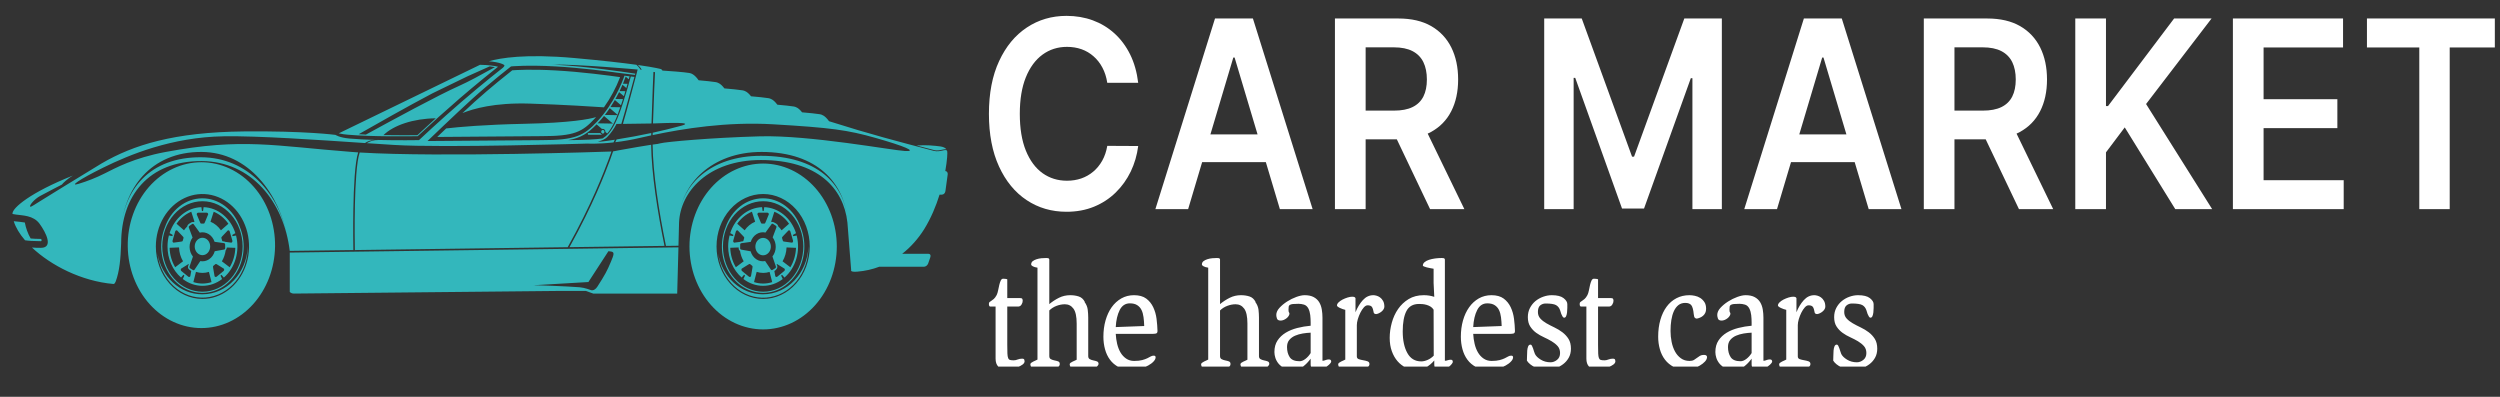 <svg width="315" height="50" viewBox="0 0 315 50" fill="none" xmlns="http://www.w3.org/2000/svg">
<rect x="0" y="0" width="315" height="50" fill="#333333" stroke="none"/>
<g clip-path="url(#clip0_37_71)">
<g clip-path="url(#clip1_37_71)">
<g clip-path="url(#clip2_37_71)">
<g clip-path="url(#clip3_37_71)">
<g clip-path="url(#clip4_37_71)">
<g clip-path="url(#clip5_37_71)">
<g clip-path="url(#clip6_37_71)">
<path d="M143.413 10.437H139.516C139.407 9.714 139.201 9.074 138.9 8.514C138.603 7.955 138.231 7.481 137.785 7.094C137.343 6.702 136.838 6.404 136.271 6.202C135.703 6.004 135.093 5.905 134.44 5.905C133.282 5.905 132.255 6.23 131.359 6.882C130.463 7.539 129.76 8.494 129.252 9.75C128.747 11.005 128.495 12.535 128.495 14.341C128.495 16.178 128.749 17.724 129.258 18.979C129.77 20.234 130.472 21.181 131.364 21.82C132.257 22.454 133.28 22.771 134.434 22.771C135.072 22.771 135.67 22.677 136.23 22.487C136.789 22.293 137.292 22.009 137.738 21.635C138.188 21.261 138.567 20.8 138.876 20.254C139.185 19.704 139.399 19.078 139.516 18.378L143.413 18.398C143.268 19.538 142.955 20.611 142.474 21.615C141.989 22.615 141.357 23.496 140.578 24.258C139.8 25.02 138.89 25.614 137.849 26.042C136.809 26.469 135.653 26.683 134.381 26.683C132.503 26.683 130.828 26.194 129.357 25.216C127.886 24.238 126.726 22.826 125.877 20.981C125.028 19.136 124.604 16.922 124.604 14.341C124.604 11.751 125.032 9.536 125.889 7.695C126.742 5.854 127.906 4.444 129.381 3.467C130.852 2.489 132.519 2 134.381 2C135.566 2 136.67 2.187 137.691 2.562C138.712 2.936 139.624 3.486 140.426 4.213C141.224 4.936 141.881 5.819 142.398 6.862C142.914 7.906 143.252 9.098 143.413 10.437ZM155.397 7.252L149.704 26.352H145.578L153.09 2.33H157.867L165.391 26.352H161.265L155.561 7.252H155.397ZM149.845 20.426V16.931H161.095V20.426H149.845ZM172.07 26.352H168.202V2.33H176.201C177.841 2.33 179.218 2.65 180.333 3.288C181.448 3.931 182.293 4.83 182.868 5.984C183.439 7.138 183.725 8.481 183.725 10.014C183.725 11.551 183.435 12.886 182.856 14.018C182.277 15.149 181.424 16.021 180.298 16.634C179.175 17.246 177.794 17.552 176.154 17.552H170.45V13.938H175.632C176.591 13.938 177.375 13.789 177.985 13.489C178.596 13.19 179.05 12.747 179.347 12.161C179.64 11.58 179.787 10.864 179.787 10.014C179.787 9.159 179.638 8.428 179.341 7.82C179.044 7.217 178.588 6.757 177.974 6.44C177.363 6.123 176.575 5.964 175.609 5.964H172.07V26.352ZM175.004 15.464H179.224L184.511 26.352H180.192L175.004 15.464ZM194.57 26.352V2.33H199.3L205.639 19.739H205.891L212.223 2.33H216.953V26.352H213.244V9.849H213.045L207.147 26.279H204.377L198.479 9.809H198.279V26.352H194.57ZM229.595 7.252L223.902 26.352H219.776L227.288 2.33H232.065L239.583 26.352H235.457L229.759 7.252H229.595ZM224.037 20.426V16.931H235.293V20.426H224.037ZM246.262 26.352H242.4V2.33H250.399C252.038 2.33 253.416 2.65 254.531 3.288C255.646 3.931 256.491 4.83 257.066 5.984C257.637 7.138 257.923 8.481 257.923 10.014C257.923 11.551 257.633 12.886 257.054 14.018C256.475 15.149 255.622 16.021 254.495 16.634C253.369 17.246 251.986 17.552 250.346 17.552H244.648V13.938H249.83C250.788 13.938 251.573 13.789 252.183 13.489C252.794 13.19 253.247 12.747 253.545 12.161C253.838 11.58 253.985 10.864 253.985 10.014C253.985 9.159 253.836 8.428 253.539 7.82C253.238 7.217 252.782 6.757 252.171 6.44C251.561 6.123 250.773 5.964 249.806 5.964H246.262V26.352ZM249.202 15.464H253.421L258.703 26.352H254.39L249.202 15.464ZM265.353 26.352H261.485V2.33H265.353V13.363H265.611L273.938 2.33H278.657L270.405 13.106L278.733 26.352H274.085L267.718 16.052L265.353 19.197V26.352ZM295.306 26.352H281.345V2.33H295.224V5.977H285.212V12.498H294.508V16.145H285.212V22.705H295.306V26.352ZM304.831 5.977H298.235V2.33H315.26V5.977H308.663V26.352H304.831V5.977Z" fill="white"/>
</g>
</g>
<g clip-path="url(#clip7_37_71)">
<g clip-path="url(#clip8_37_71)">
<path d="M125.444 45.192V38.622H124.734C124.677 38.597 124.641 38.552 124.626 38.489C124.608 38.425 124.599 38.368 124.599 38.317C124.599 38.191 124.627 38.104 124.683 38.059C124.739 38.015 124.813 37.965 124.903 37.906C124.993 37.85 125.098 37.772 125.218 37.67C125.335 37.568 125.456 37.403 125.58 37.175C125.659 37.01 125.721 36.809 125.766 36.573C125.811 36.34 125.859 36.115 125.911 35.899C125.961 35.683 126.023 35.499 126.097 35.347C126.169 35.194 126.268 35.118 126.392 35.118C126.482 35.118 126.581 35.125 126.689 35.137C126.795 35.15 126.871 35.169 126.916 35.194V37.556H128.523C128.67 37.556 128.763 37.587 128.804 37.651C128.842 37.714 128.861 37.797 128.861 37.898C128.861 38.051 128.814 38.206 128.719 38.363C128.622 38.523 128.495 38.609 128.337 38.622H126.916V43.478C126.916 43.935 126.922 44.291 126.933 44.544C126.944 44.798 126.976 44.989 127.028 45.116C127.077 45.243 127.155 45.321 127.261 45.352C127.369 45.385 127.525 45.401 127.728 45.401C127.886 45.401 128.053 45.366 128.229 45.295C128.402 45.226 128.585 45.192 128.777 45.192C128.946 45.192 129.042 45.239 129.064 45.333C129.087 45.429 129.098 45.49 129.098 45.516C129.098 45.668 129.014 45.808 128.844 45.935C128.675 46.062 128.464 46.169 128.212 46.258C127.957 46.347 127.677 46.414 127.373 46.46C127.068 46.503 126.786 46.525 126.527 46.525C126.245 46.525 125.995 46.411 125.776 46.182C125.555 45.954 125.444 45.623 125.444 45.192ZM129.825 45.897C129.825 45.833 129.862 45.772 129.934 45.714C130.008 45.658 130.096 45.605 130.198 45.554C130.299 45.503 130.401 45.456 130.502 45.413C130.604 45.367 130.677 45.332 130.722 45.306V33.728C130.474 33.69 130.279 33.633 130.137 33.557C129.997 33.481 129.927 33.404 129.927 33.328C129.927 33.151 129.991 33.011 130.12 32.909C130.251 32.808 130.414 32.725 130.61 32.662C130.809 32.598 131.017 32.556 131.236 32.536C131.457 32.518 131.652 32.509 131.822 32.509C131.912 32.509 131.993 32.516 132.065 32.528C132.14 32.541 132.188 32.592 132.211 32.681V38.317C132.594 38 133.002 37.733 133.435 37.518C133.871 37.302 134.342 37.194 134.849 37.194C135.233 37.194 135.59 37.247 135.922 37.354C136.256 37.463 136.513 37.695 136.693 38.051H136.659C136.885 38.368 137.017 38.694 137.055 39.03C137.096 39.367 137.116 39.695 137.116 40.012V44.868C137.116 45.059 137.184 45.188 137.319 45.257C137.454 45.328 137.603 45.38 137.766 45.413C137.93 45.443 138.08 45.484 138.216 45.535C138.351 45.586 138.419 45.693 138.419 45.858C138.419 45.922 138.374 46.007 138.283 46.114C138.193 46.223 138.047 46.277 137.844 46.277H135.103C134.968 46.277 134.88 46.233 134.839 46.144C134.801 46.055 134.782 45.973 134.782 45.897C134.782 45.833 134.818 45.772 134.89 45.714C134.964 45.658 135.052 45.607 135.154 45.561C135.255 45.518 135.354 45.474 135.448 45.428C135.545 45.385 135.616 45.351 135.661 45.325V40.774C135.661 39.885 135.526 39.257 135.255 38.889C134.985 38.521 134.624 38.337 134.173 38.337C133.835 38.337 133.487 38.403 133.131 38.535C132.777 38.669 132.47 38.863 132.211 39.117V44.868C132.211 45.059 132.278 45.188 132.414 45.257C132.549 45.328 132.701 45.38 132.87 45.413C133.039 45.443 133.192 45.484 133.327 45.535C133.462 45.586 133.53 45.693 133.53 45.858C133.53 46.138 133.338 46.277 132.955 46.277H130.147C130.012 46.277 129.924 46.233 129.883 46.144C129.845 46.055 129.825 45.973 129.825 45.897ZM139.028 42.431C139.028 41.694 139.118 41.009 139.298 40.374C139.479 39.739 139.735 39.187 140.066 38.717C140.4 38.248 140.806 37.876 141.284 37.601C141.765 37.33 142.298 37.194 142.884 37.194C143.527 37.194 144.04 37.336 144.424 37.62C144.807 37.907 145.103 38.273 145.31 38.717C145.52 39.162 145.659 39.647 145.726 40.172C145.792 40.7 145.831 41.212 145.845 41.707C145.845 41.898 145.771 42.005 145.625 42.031C145.478 42.056 145.326 42.069 145.168 42.069H140.584C140.606 42.501 140.665 42.919 140.76 43.326C140.857 43.732 140.998 44.094 141.183 44.411C141.37 44.728 141.607 44.985 141.893 45.181C142.182 45.379 142.518 45.478 142.901 45.478C143.319 45.478 143.657 45.442 143.916 45.371C144.173 45.302 144.387 45.226 144.556 45.142C144.725 45.061 144.869 44.985 144.989 44.914C145.108 44.845 145.236 44.811 145.371 44.811C145.529 44.811 145.608 44.881 145.608 45.02C145.608 45.186 145.523 45.359 145.354 45.542C145.185 45.728 144.956 45.899 144.667 46.056C144.381 46.216 144.048 46.345 143.669 46.441C143.293 46.535 142.896 46.582 142.478 46.582C141.881 46.582 141.364 46.468 140.929 46.239C140.496 46.011 140.138 45.706 139.857 45.325C139.575 44.944 139.366 44.503 139.231 44C139.095 43.5 139.028 42.977 139.028 42.431ZM140.584 41.212L144.17 41.079C144.159 40.685 144.131 40.314 144.085 39.967C144.04 39.616 143.956 39.314 143.832 39.06C143.708 38.806 143.527 38.603 143.29 38.451C143.054 38.298 142.743 38.222 142.36 38.222C141.796 38.222 141.37 38.504 141.081 39.068C140.795 39.634 140.629 40.349 140.584 41.212ZM151.339 45.897C151.339 45.833 151.376 45.772 151.451 45.714C151.523 45.658 151.61 45.605 151.711 45.554C151.813 45.503 151.914 45.456 152.016 45.413C152.117 45.367 152.19 45.332 152.235 45.306V33.728C151.987 33.69 151.793 33.633 151.654 33.557C151.511 33.481 151.44 33.404 151.44 33.328C151.44 33.151 151.506 33.011 151.637 32.909C151.765 32.808 151.929 32.725 152.127 32.662C152.323 32.598 152.532 32.556 152.753 32.536C152.972 32.518 153.166 32.509 153.335 32.509C153.425 32.509 153.508 32.516 153.582 32.528C153.654 32.541 153.701 32.592 153.724 32.681V38.317C154.107 38 154.517 37.733 154.952 37.518C155.385 37.302 155.855 37.194 156.363 37.194C156.746 37.194 157.105 37.247 157.439 37.354C157.77 37.463 158.026 37.695 158.207 38.051H158.173C158.398 38.368 158.531 38.694 158.572 39.03C158.61 39.367 158.63 39.695 158.63 40.012V44.868C158.63 45.059 158.697 45.188 158.833 45.257C158.968 45.328 159.118 45.38 159.283 45.413C159.445 45.443 159.594 45.484 159.729 45.535C159.864 45.586 159.932 45.693 159.932 45.858C159.932 45.922 159.887 46.007 159.797 46.114C159.707 46.223 159.56 46.277 159.357 46.277H156.617C156.481 46.277 156.394 46.233 156.356 46.144C156.316 46.055 156.295 45.973 156.295 45.897C156.295 45.833 156.332 45.772 156.407 45.714C156.479 45.658 156.566 45.607 156.667 45.561C156.769 45.518 156.868 45.474 156.965 45.428C157.06 45.385 157.13 45.351 157.175 45.325V40.774C157.175 39.885 157.04 39.257 156.769 38.889C156.498 38.521 156.137 38.337 155.686 38.337C155.348 38.337 155.002 38.403 154.648 38.535C154.291 38.669 153.983 38.863 153.724 39.117V44.868C153.724 45.059 153.792 45.188 153.927 45.257C154.062 45.328 154.215 45.38 154.384 45.413C154.553 45.443 154.705 45.484 154.84 45.535C154.976 45.586 155.043 45.693 155.043 45.858C155.043 46.138 154.852 46.277 154.468 46.277H151.66C151.525 46.277 151.438 46.233 151.4 46.144C151.359 46.055 151.339 45.973 151.339 45.897ZM160.575 44.354C160.575 43.783 160.705 43.3 160.964 42.907C161.223 42.513 161.567 42.186 161.996 41.924C162.424 41.665 162.912 41.466 163.457 41.326C164.005 41.187 164.567 41.091 165.142 41.041V40.622C165.142 40.317 165.125 40.012 165.091 39.708C165.058 39.403 164.979 39.124 164.855 38.87C164.719 38.616 164.535 38.453 164.303 38.382C164.073 38.314 163.845 38.279 163.62 38.279C163.315 38.279 163.078 38.288 162.909 38.306C162.74 38.326 162.613 38.362 162.527 38.413C162.444 38.463 162.393 38.536 162.375 38.63C162.359 38.726 162.351 38.857 162.351 39.022C162.351 39.2 162.37 39.31 162.409 39.353C162.449 39.399 162.469 39.454 162.469 39.517C162.469 39.619 162.432 39.723 162.358 39.829C162.286 39.939 162.195 40.034 162.087 40.115C161.981 40.199 161.863 40.266 161.732 40.317C161.603 40.368 161.483 40.393 161.37 40.393C161.111 40.393 160.953 40.307 160.896 40.134C160.84 39.964 160.812 39.816 160.812 39.688C160.812 39.384 160.944 39.086 161.208 38.794C161.474 38.502 161.795 38.235 162.172 37.994C162.551 37.752 162.943 37.558 163.349 37.411C163.755 37.266 164.099 37.194 164.381 37.194C164.855 37.194 165.24 37.276 165.538 37.441C165.838 37.606 166.067 37.822 166.225 38.089C166.383 38.355 166.49 38.656 166.546 38.992C166.603 39.329 166.631 39.669 166.631 40.012V45.459C166.755 45.459 166.884 45.429 167.02 45.371C167.155 45.315 167.29 45.287 167.426 45.287C167.55 45.287 167.631 45.312 167.669 45.363C167.71 45.414 167.73 45.484 167.73 45.573C167.73 45.623 167.685 45.702 167.595 45.809C167.505 45.918 167.377 46.03 167.213 46.144C167.05 46.258 166.862 46.36 166.648 46.449C166.433 46.538 166.197 46.582 165.937 46.582C165.723 46.582 165.537 46.531 165.379 46.43C165.221 46.328 165.142 46.157 165.142 45.916V45.192C164.849 45.598 164.528 45.931 164.178 46.19C163.828 46.451 163.405 46.582 162.909 46.582C162.492 46.582 162.133 46.512 161.833 46.373C161.536 46.233 161.293 46.051 161.106 45.828C160.921 45.607 160.786 45.366 160.7 45.104C160.617 44.845 160.575 44.595 160.575 44.354ZM162.165 43.726C162.165 44.233 162.278 44.659 162.503 45.002C162.729 45.344 163.146 45.516 163.755 45.516C163.981 45.516 164.22 45.42 164.472 45.23C164.727 45.04 164.95 44.792 165.142 44.487V41.916C164.826 41.929 164.494 41.964 164.144 42.019C163.795 42.078 163.473 42.17 163.18 42.297C162.887 42.424 162.644 42.602 162.453 42.831C162.261 43.059 162.165 43.358 162.165 43.726ZM168.61 45.897C168.61 45.833 168.646 45.772 168.718 45.714C168.793 45.658 168.881 45.605 168.982 45.554C169.084 45.503 169.185 45.456 169.287 45.413C169.388 45.367 169.461 45.332 169.506 45.306V39.041C169.281 38.99 169.05 38.908 168.813 38.794C168.576 38.679 168.458 38.578 168.458 38.489C168.458 38.362 168.525 38.231 168.661 38.097C168.796 37.965 168.962 37.848 169.158 37.746C169.356 37.645 169.568 37.558 169.794 37.487C170.02 37.419 170.217 37.384 170.386 37.384C170.476 37.384 170.561 37.397 170.64 37.422C170.719 37.448 170.769 37.499 170.792 37.575V39.346C171.029 38.749 171.336 38.241 171.712 37.822C172.091 37.403 172.534 37.194 173.042 37.194C173.143 37.194 173.27 37.213 173.421 37.251C173.574 37.289 173.726 37.361 173.877 37.468C174.031 37.577 174.161 37.727 174.267 37.917C174.375 38.108 174.429 38.349 174.429 38.641C174.429 38.755 174.395 38.866 174.327 38.972C174.26 39.082 174.175 39.177 174.074 39.258C173.972 39.342 173.862 39.412 173.742 39.468C173.625 39.526 173.51 39.562 173.397 39.574C173.307 39.574 173.23 39.551 173.167 39.506C173.106 39.463 173.064 39.352 173.042 39.174C172.985 38.882 172.903 38.692 172.795 38.603C172.689 38.514 172.529 38.47 172.314 38.47C172.157 38.47 171.999 38.559 171.841 38.736C171.683 38.914 171.539 39.134 171.408 39.395C171.279 39.654 171.172 39.926 171.086 40.21C171.003 40.497 170.961 40.749 170.961 40.964V44.906C170.961 45.084 171.046 45.201 171.215 45.257C171.384 45.315 171.567 45.359 171.763 45.39C171.961 45.423 172.142 45.467 172.304 45.523C172.469 45.582 172.551 45.693 172.551 45.858C172.551 46.138 172.36 46.277 171.976 46.277H168.931C168.796 46.277 168.708 46.233 168.667 46.144C168.629 46.055 168.61 45.973 168.61 45.897ZM175.102 42.564C175.102 41.942 175.19 41.31 175.366 40.667C175.54 40.028 175.805 39.45 176.161 38.934C176.515 38.422 176.961 38.003 177.497 37.678C178.032 37.355 178.666 37.194 179.399 37.194C179.872 37.194 180.312 37.264 180.718 37.403L180.634 35.651V33.861C180.51 33.836 180.369 33.811 180.211 33.785C180.053 33.76 179.906 33.728 179.771 33.69C179.636 33.652 179.521 33.614 179.426 33.576C179.329 33.538 179.28 33.5 179.28 33.462C179.28 33.297 179.351 33.154 179.493 33.035C179.633 32.913 179.819 32.814 180.052 32.738C180.282 32.662 180.538 32.605 180.82 32.566C181.102 32.528 181.384 32.509 181.665 32.509C181.744 32.509 181.823 32.516 181.902 32.528C181.981 32.541 182.032 32.592 182.055 32.681V45.459C182.167 45.459 182.286 45.436 182.41 45.39C182.534 45.347 182.664 45.325 182.799 45.325C182.9 45.325 182.968 45.351 183.002 45.401C183.036 45.452 183.053 45.522 183.053 45.611C183.053 45.662 183.013 45.74 182.934 45.847C182.855 45.956 182.746 46.064 182.606 46.171C182.464 46.28 182.291 46.376 182.088 46.46C181.885 46.541 181.654 46.582 181.395 46.582C180.944 46.582 180.718 46.36 180.718 45.916V45.42C180.402 45.789 180.058 46.074 179.686 46.277C179.314 46.48 178.863 46.582 178.333 46.582C177.916 46.582 177.513 46.491 177.125 46.308C176.735 46.123 176.391 45.858 176.093 45.516C175.793 45.173 175.553 44.754 175.373 44.259C175.192 43.764 175.102 43.199 175.102 42.564ZM179.077 45.535C179.325 45.535 179.59 45.474 179.872 45.352C180.154 45.233 180.414 45.052 180.651 44.811L180.634 39.022C180.532 38.857 180.402 38.726 180.245 38.63C180.087 38.536 179.921 38.463 179.747 38.413C179.571 38.362 179.399 38.33 179.23 38.317C179.06 38.305 178.919 38.298 178.807 38.298C178.051 38.298 177.519 38.597 177.21 39.193C176.899 39.79 176.743 40.647 176.743 41.764C176.743 42.881 176.938 43.789 177.328 44.487C177.716 45.186 178.299 45.535 179.077 45.535ZM184.068 42.431C184.068 41.694 184.158 41.009 184.338 40.374C184.519 39.739 184.776 39.187 185.11 38.717C185.441 38.248 185.847 37.876 186.327 37.601C186.806 37.33 187.338 37.194 187.924 37.194C188.567 37.194 189.08 37.336 189.464 37.62C189.847 37.907 190.144 38.273 190.353 38.717C190.561 39.162 190.698 39.647 190.766 40.172C190.834 40.7 190.873 41.212 190.885 41.707C190.885 41.898 190.811 42.005 190.665 42.031C190.518 42.056 190.366 42.069 190.208 42.069H185.624C185.646 42.501 185.706 42.919 185.803 43.326C185.898 43.732 186.039 44.094 186.226 44.411C186.411 44.728 186.648 44.985 186.936 45.181C187.223 45.379 187.558 45.478 187.941 45.478C188.358 45.478 188.697 45.442 188.956 45.371C189.216 45.302 189.43 45.226 189.599 45.142C189.768 45.061 189.912 44.985 190.032 44.914C190.149 44.845 190.276 44.811 190.411 44.811C190.569 44.811 190.648 44.881 190.648 45.02C190.648 45.186 190.563 45.359 190.394 45.542C190.225 45.728 189.997 45.899 189.711 46.056C189.422 46.216 189.089 46.345 188.713 46.441C188.334 46.535 187.936 46.582 187.518 46.582C186.921 46.582 186.405 46.468 185.972 46.239C185.537 46.011 185.178 45.706 184.896 45.325C184.614 44.944 184.406 44.503 184.27 44C184.135 43.5 184.068 42.977 184.068 42.431ZM185.624 41.212L189.21 41.079C189.199 40.685 189.17 40.314 189.125 39.967C189.08 39.616 188.996 39.314 188.872 39.06C188.748 38.806 188.567 38.603 188.33 38.451C188.093 38.298 187.783 38.222 187.4 38.222C186.836 38.222 186.411 38.504 186.124 39.068C185.836 39.634 185.669 40.349 185.624 41.212ZM192.39 45.44C192.401 45.274 192.407 45.074 192.407 44.838C192.407 44.604 192.415 44.382 192.431 44.171C192.449 43.963 192.488 43.785 192.549 43.638C192.612 43.493 192.711 43.421 192.847 43.421C192.914 43.421 192.973 43.468 193.023 43.562C193.075 43.658 193.123 43.773 193.168 43.905C193.213 44.039 193.255 44.17 193.293 44.297C193.334 44.424 193.371 44.525 193.405 44.602C193.529 44.855 193.772 45.093 194.132 45.314C194.493 45.537 194.905 45.649 195.367 45.649C195.66 45.649 195.933 45.547 196.186 45.344C196.441 45.141 196.568 44.855 196.568 44.487C196.568 44.132 196.467 43.84 196.264 43.611C196.061 43.383 195.809 43.18 195.509 43.002C195.212 42.824 194.888 42.655 194.538 42.495C194.189 42.338 193.864 42.151 193.564 41.936C193.266 41.72 193.016 41.456 192.813 41.143C192.61 40.834 192.508 40.438 192.508 39.955C192.508 39.523 192.599 39.136 192.779 38.794C192.96 38.451 193.193 38.161 193.479 37.925C193.768 37.692 194.093 37.511 194.454 37.384C194.815 37.257 195.17 37.194 195.519 37.194C196.196 37.194 196.692 37.317 197.008 37.563C197.324 37.812 197.482 38.063 197.482 38.317C197.482 38.444 197.482 38.606 197.482 38.801C197.482 38.999 197.47 39.19 197.448 39.372C197.425 39.558 197.386 39.714 197.329 39.841C197.273 39.968 197.188 40.031 197.076 40.031C197.008 40.031 196.943 39.98 196.879 39.879C196.819 39.777 196.766 39.669 196.72 39.555C196.664 39.416 196.613 39.257 196.568 39.079C196.467 38.787 196.294 38.574 196.051 38.439C195.809 38.307 195.373 38.241 194.741 38.241C194.493 38.241 194.27 38.32 194.071 38.477C193.875 38.637 193.777 38.914 193.777 39.308C193.777 39.638 193.879 39.913 194.082 40.134C194.285 40.358 194.541 40.558 194.85 40.736C195.161 40.914 195.497 41.087 195.858 41.258C196.219 41.43 196.554 41.633 196.863 41.867C197.174 42.103 197.431 42.383 197.634 42.705C197.837 43.03 197.938 43.44 197.938 43.935C197.938 44.367 197.845 44.748 197.658 45.078C197.473 45.408 197.23 45.683 196.93 45.904C196.633 46.127 196.294 46.296 195.915 46.411C195.539 46.525 195.164 46.582 194.792 46.582C194.578 46.582 194.352 46.554 194.115 46.498C193.879 46.44 193.647 46.362 193.422 46.266C193.196 46.172 192.993 46.051 192.813 45.904C192.633 45.759 192.492 45.605 192.39 45.44ZM199.884 45.192V38.622H199.173C199.117 38.597 199.08 38.552 199.062 38.489C199.046 38.425 199.038 38.368 199.038 38.317C199.038 38.191 199.066 38.104 199.123 38.059C199.179 38.015 199.252 37.965 199.342 37.906C199.433 37.85 199.536 37.772 199.654 37.67C199.773 37.568 199.895 37.403 200.019 37.175C200.098 37.01 200.16 36.809 200.205 36.573C200.25 36.34 200.298 36.115 200.347 35.899C200.399 35.683 200.461 35.499 200.533 35.347C200.608 35.194 200.707 35.118 200.831 35.118C200.921 35.118 201.019 35.125 201.125 35.137C201.234 35.15 201.31 35.169 201.355 35.194V37.556H202.962C203.109 37.556 203.201 37.587 203.24 37.651C203.28 37.714 203.301 37.797 203.301 37.898C203.301 38.051 203.252 38.206 203.155 38.363C203.061 38.523 202.934 38.609 202.776 38.622H201.355V43.478C201.355 43.935 201.361 44.291 201.372 44.544C201.384 44.798 201.414 44.989 201.464 45.116C201.516 45.243 201.594 45.321 201.7 45.352C201.809 45.385 201.964 45.401 202.167 45.401C202.325 45.401 202.491 45.366 202.665 45.295C202.841 45.226 203.024 45.192 203.216 45.192C203.385 45.192 203.481 45.239 203.504 45.333C203.526 45.429 203.538 45.49 203.538 45.516C203.538 45.668 203.453 45.808 203.284 45.935C203.115 46.062 202.903 46.169 202.648 46.258C202.395 46.347 202.117 46.414 201.812 46.46C201.508 46.503 201.226 46.525 200.966 46.525C200.684 46.525 200.433 46.411 200.212 46.182C199.993 45.954 199.884 45.623 199.884 45.192ZM208.93 42.431C208.93 41.644 209.024 40.929 209.211 40.286C209.396 39.647 209.658 39.098 209.996 38.641C210.334 38.184 210.746 37.829 211.231 37.575C211.716 37.321 212.263 37.194 212.872 37.194C213.075 37.194 213.3 37.219 213.548 37.27C213.796 37.321 214.025 37.412 214.235 37.544C214.443 37.679 214.617 37.854 214.759 38.07C214.899 38.286 214.969 38.565 214.969 38.908C214.969 39.111 214.933 39.285 214.861 39.43C214.786 39.577 214.693 39.697 214.58 39.791C214.467 39.888 214.343 39.964 214.208 40.02C214.073 40.078 213.937 40.12 213.802 40.146C213.701 40.146 213.616 40.11 213.548 40.039C213.481 39.97 213.435 39.822 213.413 39.593C213.357 39.009 213.249 38.625 213.092 38.439C212.934 38.257 212.686 38.165 212.347 38.165C212.009 38.165 211.721 38.257 211.485 38.439C211.248 38.625 211.056 38.88 210.909 39.205C210.763 39.527 210.656 39.901 210.588 40.325C210.52 40.751 210.487 41.212 210.487 41.707C210.487 42.164 210.532 42.617 210.622 43.067C210.712 43.519 210.853 43.922 211.045 44.278C211.236 44.633 211.485 44.922 211.789 45.142C212.094 45.366 212.46 45.478 212.889 45.478C213.114 45.478 213.298 45.436 213.44 45.352C213.58 45.271 213.71 45.182 213.829 45.085C213.946 44.991 214.07 44.906 214.201 44.83C214.33 44.754 214.496 44.716 214.699 44.716C214.845 44.716 214.947 44.744 215.003 44.8C215.059 44.858 215.088 44.919 215.088 44.982C215.088 45.173 215.001 45.363 214.827 45.554C214.651 45.744 214.431 45.916 214.167 46.068C213.901 46.22 213.616 46.345 213.311 46.441C213.007 46.535 212.725 46.582 212.466 46.582C211.868 46.582 211.347 46.468 210.903 46.239C210.456 46.011 210.086 45.706 209.793 45.325C209.5 44.944 209.283 44.503 209.143 44C209.001 43.5 208.93 42.977 208.93 42.431ZM216.136 44.354C216.136 43.783 216.266 43.3 216.525 42.907C216.785 42.513 217.129 42.186 217.557 41.924C217.986 41.665 218.473 41.466 219.019 41.326C219.567 41.187 220.128 41.091 220.704 41.041V40.622C220.704 40.317 220.687 40.012 220.653 39.708C220.619 39.403 220.54 39.124 220.416 38.87C220.281 38.616 220.097 38.453 219.865 38.382C219.635 38.314 219.407 38.279 219.181 38.279C218.877 38.279 218.64 38.288 218.471 38.306C218.302 38.326 218.174 38.362 218.088 38.413C218.005 38.463 217.954 38.536 217.936 38.63C217.92 38.726 217.913 38.857 217.913 39.022C217.913 39.2 217.932 39.31 217.97 39.353C218.011 39.399 218.031 39.454 218.031 39.517C218.031 39.619 217.994 39.723 217.919 39.829C217.847 39.939 217.757 40.034 217.649 40.115C217.543 40.199 217.424 40.266 217.293 40.317C217.165 40.368 217.044 40.393 216.931 40.393C216.672 40.393 216.514 40.307 216.458 40.134C216.401 39.964 216.373 39.816 216.373 39.688C216.373 39.384 216.505 39.086 216.769 38.794C217.035 38.502 217.357 38.235 217.733 37.994C218.112 37.752 218.505 37.558 218.911 37.411C219.317 37.266 219.66 37.194 219.942 37.194C220.416 37.194 220.802 37.276 221.099 37.441C221.399 37.606 221.628 37.822 221.786 38.089C221.944 38.355 222.051 38.656 222.108 38.992C222.164 39.329 222.192 39.669 222.192 40.012V45.459C222.316 45.459 222.446 45.429 222.581 45.371C222.717 45.315 222.852 45.287 222.987 45.287C223.111 45.287 223.193 45.312 223.231 45.363C223.271 45.414 223.292 45.484 223.292 45.573C223.292 45.623 223.247 45.702 223.156 45.809C223.066 45.918 222.939 46.03 222.774 46.144C222.612 46.258 222.423 46.36 222.209 46.449C221.995 46.538 221.758 46.582 221.499 46.582C221.284 46.582 221.098 46.531 220.94 46.43C220.783 46.328 220.704 46.157 220.704 45.916V45.192C220.41 45.598 220.089 45.931 219.739 46.19C219.39 46.451 218.967 46.582 218.471 46.582C218.053 46.582 217.695 46.512 217.395 46.373C217.097 46.233 216.855 46.051 216.668 45.828C216.483 45.607 216.347 45.366 216.262 45.104C216.178 44.845 216.136 44.595 216.136 44.354ZM217.726 43.726C217.726 44.233 217.839 44.659 218.065 45.002C218.29 45.344 218.708 45.516 219.317 45.516C219.542 45.516 219.781 45.42 220.034 45.23C220.289 45.04 220.512 44.792 220.704 44.487V41.916C220.388 41.929 220.055 41.964 219.706 42.019C219.356 42.078 219.035 42.17 218.741 42.297C218.448 42.424 218.206 42.602 218.014 42.831C217.822 43.059 217.726 43.358 217.726 43.726ZM224.171 45.897C224.171 45.833 224.207 45.772 224.28 45.714C224.354 45.658 224.442 45.605 224.543 45.554C224.645 45.503 224.746 45.456 224.848 45.413C224.949 45.367 225.023 45.332 225.068 45.306V39.041C224.842 38.99 224.611 38.908 224.374 38.794C224.138 38.679 224.019 38.578 224.019 38.489C224.019 38.362 224.087 38.231 224.222 38.097C224.357 37.965 224.523 37.848 224.719 37.746C224.918 37.645 225.13 37.558 225.355 37.487C225.581 37.419 225.778 37.384 225.948 37.384C226.038 37.384 226.122 37.397 226.201 37.422C226.28 37.448 226.331 37.499 226.353 37.575V39.346C226.59 38.749 226.897 38.241 227.274 37.822C227.653 37.403 228.096 37.194 228.603 37.194C228.705 37.194 228.831 37.213 228.982 37.251C229.136 37.289 229.288 37.361 229.439 37.468C229.592 37.577 229.722 37.727 229.828 37.917C229.936 38.108 229.99 38.349 229.99 38.641C229.99 38.755 229.957 38.866 229.889 38.972C229.821 39.082 229.737 39.177 229.635 39.258C229.534 39.342 229.423 39.412 229.304 39.468C229.186 39.526 229.071 39.562 228.959 39.574C228.868 39.574 228.792 39.551 228.728 39.506C228.668 39.463 228.626 39.352 228.603 39.174C228.547 38.882 228.465 38.692 228.356 38.603C228.25 38.514 228.09 38.47 227.876 38.47C227.718 38.47 227.56 38.559 227.402 38.736C227.244 38.914 227.1 39.134 226.969 39.395C226.841 39.654 226.734 39.926 226.648 40.21C226.564 40.497 226.523 40.749 226.523 40.964V44.906C226.523 45.084 226.607 45.201 226.776 45.257C226.946 45.315 227.128 45.359 227.324 45.39C227.523 45.423 227.703 45.467 227.866 45.523C228.03 45.582 228.113 45.693 228.113 45.858C228.113 46.138 227.921 46.277 227.538 46.277H224.493C224.357 46.277 224.269 46.233 224.229 46.144C224.191 46.055 224.171 45.973 224.171 45.897ZM230.985 45.44C230.996 45.274 231.002 45.074 231.002 44.838C231.002 44.604 231.011 44.382 231.029 44.171C231.045 43.963 231.084 43.785 231.147 43.638C231.208 43.493 231.306 43.421 231.442 43.421C231.509 43.421 231.569 43.468 231.621 43.562C231.671 43.658 231.718 43.773 231.763 43.905C231.808 44.039 231.851 44.17 231.892 44.297C231.93 44.424 231.966 44.525 232 44.602C232.124 44.855 232.366 45.093 232.727 45.314C233.088 45.537 233.5 45.649 233.962 45.649C234.255 45.649 234.529 45.547 234.784 45.344C235.037 45.141 235.163 44.855 235.163 44.487C235.163 44.132 235.062 43.84 234.859 43.611C234.656 43.383 234.405 43.18 234.108 43.002C233.808 42.824 233.483 42.655 233.133 42.495C232.784 42.338 232.46 42.151 232.162 41.936C231.862 41.72 231.611 41.456 231.408 41.143C231.205 40.834 231.103 40.438 231.103 39.955C231.103 39.523 231.194 39.136 231.374 38.794C231.555 38.451 231.789 38.161 232.078 37.925C232.364 37.692 232.688 37.511 233.049 37.384C233.41 37.257 233.765 37.194 234.114 37.194C234.791 37.194 235.287 37.317 235.603 37.563C235.919 37.812 236.077 38.063 236.077 38.317C236.077 38.444 236.077 38.606 236.077 38.801C236.077 38.999 236.065 39.19 236.043 39.372C236.02 39.558 235.981 39.714 235.924 39.841C235.868 39.968 235.783 40.031 235.671 40.031C235.603 40.031 235.539 39.98 235.478 39.879C235.415 39.777 235.361 39.669 235.315 39.555C235.259 39.416 235.208 39.257 235.163 39.079C235.062 38.787 234.89 38.574 234.649 38.439C234.405 38.307 233.968 38.241 233.336 38.241C233.088 38.241 232.866 38.32 232.67 38.477C232.471 38.637 232.372 38.914 232.372 39.308C232.372 39.638 232.474 39.913 232.677 40.134C232.88 40.358 233.137 40.558 233.448 40.736C233.757 40.914 234.092 41.087 234.453 41.258C234.814 41.43 235.15 41.633 235.461 41.867C235.77 42.103 236.026 42.383 236.229 42.705C236.432 43.03 236.533 43.44 236.533 43.935C236.533 44.367 236.441 44.748 236.256 45.078C236.069 45.408 235.826 45.683 235.529 45.904C235.229 46.127 234.89 46.296 234.514 46.411C234.135 46.525 233.759 46.582 233.387 46.582C233.173 46.582 232.947 46.554 232.71 46.498C232.474 46.44 232.242 46.362 232.017 46.266C231.791 46.172 231.588 46.051 231.408 45.904C231.227 45.759 231.087 45.605 230.985 45.44Z" fill="white"/>
</g>
</g>
</g>
</g>
<g clip-path="url(#clip9_37_71)">
<g clip-path="url(#clip10_37_71)">
<path d="M86.874 31.056C86.874 29.684 87.114 28.326 87.58 27.058C88.047 25.791 88.73 24.639 89.592 23.668C90.454 22.698 91.477 21.929 92.603 21.404C93.729 20.878 94.936 20.608 96.155 20.608C97.374 20.608 98.581 20.878 99.707 21.404C100.833 21.929 101.856 22.698 102.718 23.668C103.579 24.639 104.263 25.791 104.73 27.058C105.196 28.326 105.436 29.684 105.436 31.056C105.436 33.828 104.458 36.485 102.718 38.444C100.977 40.404 98.616 41.505 96.155 41.505C93.693 41.505 91.333 40.404 89.592 38.444C87.852 36.485 86.874 33.828 86.874 31.056ZM90.283 31.056C90.283 31.925 90.435 32.784 90.73 33.586C91.025 34.388 91.458 35.117 92.003 35.73C92.549 36.344 93.196 36.831 93.909 37.163C94.621 37.495 95.385 37.666 96.156 37.666C96.927 37.666 97.691 37.494 98.403 37.162C99.116 36.83 99.763 36.343 100.308 35.729C100.853 35.115 101.286 34.386 101.581 33.584C101.875 32.782 102.027 31.922 102.027 31.054C102.027 29.3 101.408 27.619 100.306 26.38C99.205 25.14 97.711 24.444 96.154 24.445C94.596 24.445 93.103 25.142 92.002 26.382C90.901 27.622 90.282 29.303 90.283 31.056ZM101.871 31.056C101.876 32.691 101.329 34.267 100.339 35.464C99.35 36.66 97.993 37.388 96.544 37.499C95.095 37.611 93.663 37.097 92.538 36.063C91.414 35.029 90.681 33.551 90.489 31.931C90.98 34.864 93.319 37.083 96.131 37.083C99.217 37.083 101.733 34.41 101.865 31.056H101.871ZM100.855 28.566C101.225 29.453 101.392 30.431 101.339 31.409C101.286 32.388 101.015 33.336 100.552 34.166C100.088 34.996 99.447 35.681 98.686 36.16C97.926 36.638 97.071 36.893 96.2 36.902C95.329 36.91 94.471 36.673 93.703 36.21C92.935 35.748 92.282 35.075 91.806 34.255C91.329 33.434 91.043 32.492 90.975 31.514C90.906 30.537 91.057 29.556 91.413 28.661C91.776 27.589 92.418 26.665 93.255 26.009C94.092 25.354 95.085 24.998 96.105 24.987C97.124 24.977 98.123 25.313 98.97 25.951C99.818 26.59 100.474 27.501 100.855 28.566ZM96.155 25.354C95.49 25.354 94.831 25.502 94.217 25.788C93.603 26.075 93.044 26.495 92.574 27.025C92.104 27.554 91.731 28.183 91.477 28.875C91.222 29.566 91.092 30.308 91.092 31.056C91.092 31.805 91.223 32.547 91.478 33.238C91.732 33.93 92.106 34.558 92.576 35.087C93.046 35.617 93.605 36.036 94.219 36.323C94.834 36.609 95.492 36.756 96.157 36.756C97.5 36.756 98.788 36.155 99.738 35.086C100.687 34.016 101.221 32.566 101.22 31.054C101.22 29.542 100.686 28.092 99.736 27.023C98.786 25.954 97.498 25.354 96.155 25.354ZM93.439 31.459L94.577 31.664C94.699 32.083 94.951 32.439 95.288 32.665C95.624 32.891 96.022 32.971 96.408 32.892L97.098 33.921C97.151 34.022 97.246 34.068 97.315 34.024L97.701 33.781C97.773 33.736 97.787 33.623 97.741 33.522L97.328 32.313C97.59 31.984 97.737 31.559 97.742 31.118C97.747 30.676 97.61 30.247 97.356 29.911L97.803 28.722C97.857 28.623 97.841 28.508 97.774 28.46L97.397 28.207C97.327 28.161 97.227 28.201 97.176 28.298L96.451 29.302C96.067 29.213 95.667 29.284 95.326 29.499C94.984 29.715 94.722 30.062 94.589 30.478L93.451 30.636C93.349 30.634 93.266 30.704 93.266 30.793L93.258 31.293C93.258 31.383 93.337 31.457 93.439 31.459ZM99.105 31.177C99.084 31.8 98.909 32.405 98.601 32.924L99.585 33.676C100.017 32.958 100.267 32.112 100.296 31.227L99.105 31.177ZM95.43 27.004L95.829 27.962C95.883 28.108 95.913 28.173 96.013 28.173H96.293C96.395 28.173 96.423 28.108 96.477 27.962L96.874 27.004C96.874 26.977 96.87 26.95 96.861 26.924C96.852 26.898 96.838 26.875 96.821 26.856C96.803 26.837 96.782 26.822 96.76 26.812C96.737 26.802 96.713 26.797 96.688 26.798H95.615C95.591 26.797 95.567 26.802 95.544 26.813C95.522 26.823 95.501 26.838 95.484 26.857C95.467 26.877 95.453 26.899 95.444 26.925C95.434 26.95 95.43 26.977 95.43 27.004ZM92.51 30.576L93.255 30.475C93.313 30.445 93.375 30.428 93.439 30.425L93.624 30.399C93.65 30.38 93.663 30.353 93.675 30.313L93.761 30.015C93.793 29.905 93.747 29.854 93.642 29.752L92.954 29.03C92.907 29.013 92.856 29.017 92.812 29.043C92.768 29.068 92.735 29.112 92.719 29.165L92.39 30.314C92.382 30.34 92.378 30.368 92.38 30.395C92.382 30.423 92.388 30.45 92.4 30.474C92.411 30.499 92.426 30.52 92.445 30.538C92.464 30.555 92.486 30.569 92.51 30.576ZM94.624 34.81L94.802 33.773C94.834 33.619 94.845 33.547 94.761 33.479L94.535 33.294C94.454 33.225 94.398 33.26 94.275 33.341L93.453 33.854C93.424 33.899 93.413 33.955 93.42 34.01C93.428 34.064 93.454 34.113 93.494 34.147L94.363 34.856C94.383 34.873 94.405 34.885 94.429 34.892C94.453 34.898 94.478 34.9 94.502 34.895C94.526 34.891 94.55 34.881 94.571 34.867C94.592 34.852 94.61 34.833 94.624 34.81ZM98.855 33.855L98.032 33.342C97.953 33.29 97.903 33.257 97.851 33.259L97.912 33.437C98.037 33.718 97.829 34.012 97.57 34.151L97.687 34.809C97.701 34.832 97.719 34.851 97.74 34.865C97.761 34.88 97.784 34.89 97.808 34.894C97.832 34.899 97.857 34.898 97.881 34.891C97.905 34.885 97.927 34.873 97.947 34.856L98.815 34.147C98.854 34.114 98.88 34.065 98.888 34.01C98.895 33.956 98.884 33.9 98.855 33.855ZM99.354 29.03L98.666 29.752C98.559 29.854 98.515 29.905 98.546 30.015L98.634 30.313C98.662 30.424 98.73 30.436 98.867 30.449L99.8 30.577C99.823 30.569 99.845 30.556 99.864 30.538C99.882 30.52 99.898 30.498 99.909 30.474C99.92 30.45 99.927 30.423 99.928 30.395C99.93 30.368 99.927 30.34 99.92 30.314L99.588 29.166C99.581 29.14 99.569 29.115 99.553 29.094C99.538 29.072 99.518 29.055 99.496 29.042C99.475 29.029 99.451 29.022 99.426 29.02C99.402 29.017 99.377 29.021 99.354 29.03ZM97.164 27.937L97.246 27.973C97.345 27.945 97.476 27.981 97.664 28.092C97.931 28.236 98.038 28.369 98.047 28.513C98.209 28.664 98.354 28.833 98.483 29.018L99.421 28.194C98.943 27.503 98.301 26.978 97.569 26.679L97.164 27.937ZM93.825 29.016C94.168 28.525 94.627 28.152 95.148 27.937L94.743 26.676C94.012 26.977 93.369 27.501 92.887 28.189L93.825 29.016ZM93.706 32.921C93.471 32.525 93.313 32.078 93.242 31.608C93.19 31.579 93.147 31.533 93.117 31.477C93.086 31.42 93.071 31.356 93.072 31.29L93.071 31.179L92.011 31.221C92.039 32.085 92.278 32.938 92.718 33.672L93.706 32.921ZM96.968 34.259C96.435 34.431 95.871 34.43 95.339 34.256L95.008 35.544C95.755 35.788 96.549 35.789 97.297 35.547L96.968 34.259ZM91.75 31.056C91.75 30.573 91.812 30.108 91.925 29.665L92.172 29.714C92.301 29.742 92.362 29.753 92.372 29.719L92.398 29.626C92.408 29.592 92.354 29.563 92.233 29.498L92.007 29.375C92.308 28.44 92.851 27.628 93.566 27.045C94.281 26.461 95.135 26.133 96.018 26.102L96.057 26.377C96.072 26.527 96.082 26.593 96.114 26.593H96.2C96.232 26.593 96.239 26.527 96.258 26.377L96.294 26.102C97.177 26.133 98.031 26.463 98.746 27.048C99.46 27.634 100.001 28.447 100.3 29.383L100.076 29.505C99.952 29.57 99.901 29.601 99.909 29.636L99.937 29.729C99.946 29.764 100.007 29.753 100.137 29.723L100.38 29.676C100.627 30.631 100.613 31.647 100.339 32.592C100.065 33.538 99.544 34.368 98.845 34.975L98.672 34.777C98.581 34.666 98.539 34.62 98.511 34.639L98.442 34.697C98.415 34.719 98.443 34.779 98.508 34.912L98.624 35.159C97.894 35.716 97.033 36.013 96.151 36.013C95.267 36.015 94.402 35.716 93.671 35.154L93.789 34.906C93.853 34.773 93.88 34.712 93.853 34.693L93.784 34.635C93.759 34.612 93.714 34.661 93.622 34.771L93.45 34.968C92.92 34.505 92.492 33.912 92.197 33.234C91.903 32.556 91.75 31.811 91.75 31.056ZM95.693 30.101C95.807 30.033 95.93 29.991 96.058 29.978C96.186 29.964 96.314 29.979 96.437 30.021C96.559 30.063 96.673 30.132 96.772 30.224C96.871 30.316 96.953 30.428 97.013 30.556C97.073 30.683 97.111 30.823 97.123 30.966C97.135 31.11 97.122 31.255 97.084 31.393C97.047 31.531 96.986 31.659 96.904 31.77C96.823 31.882 96.722 31.974 96.609 32.041C96.381 32.178 96.113 32.207 95.866 32.122C95.618 32.037 95.411 31.844 95.289 31.587C95.168 31.329 95.142 31.028 95.218 30.75C95.294 30.471 95.465 30.238 95.693 30.101ZM16.097 31.056C16.077 29.67 16.302 28.294 16.76 27.007C17.217 25.72 17.898 24.548 18.761 23.56C19.625 22.572 20.655 21.787 21.791 21.252C22.926 20.716 24.145 20.44 25.377 20.44C26.608 20.44 27.827 20.716 28.963 21.252C30.099 21.787 31.128 22.572 31.992 23.56C32.856 24.548 33.536 25.72 33.993 27.007C34.451 28.294 34.676 29.67 34.657 31.056C34.617 33.798 33.623 36.413 31.887 38.336C30.15 40.259 27.812 41.337 25.377 41.337C22.941 41.337 20.603 40.259 18.867 38.336C17.131 36.413 16.136 33.798 16.097 31.056ZM19.637 31.056C19.637 31.924 19.789 32.784 20.084 33.586C20.379 34.388 20.812 35.116 21.357 35.73C21.902 36.343 22.549 36.83 23.262 37.162C23.974 37.494 24.738 37.665 25.509 37.664C26.67 37.664 27.805 37.277 28.77 36.55C29.736 35.824 30.488 34.792 30.933 33.584C31.377 32.376 31.493 31.047 31.267 29.765C31.04 28.483 30.481 27.305 29.66 26.381C28.838 25.457 27.792 24.828 26.653 24.573C25.514 24.318 24.334 24.449 23.261 24.949C22.188 25.45 21.271 26.297 20.626 27.384C19.981 28.471 19.637 29.749 19.637 31.056ZM31.226 31.056C31.229 32.69 30.68 34.263 29.691 35.457C28.702 36.651 27.346 37.378 25.899 37.489C24.452 37.6 23.021 37.088 21.897 36.056C20.773 35.024 20.039 33.549 19.845 31.931C20.336 34.864 22.676 37.083 25.488 37.083C28.573 37.083 31.089 34.41 31.22 31.056H31.226ZM20.769 28.66C21.133 27.588 21.775 26.665 22.611 26.01C23.448 25.355 24.441 25 25.46 24.989C26.479 24.979 27.477 25.315 28.324 25.952C29.171 26.59 29.828 27.5 30.208 28.564C30.579 29.451 30.746 30.43 30.694 31.408C30.641 32.387 30.371 33.336 29.907 34.166C29.444 34.996 28.802 35.682 28.042 36.161C27.281 36.639 26.426 36.894 25.555 36.903C24.684 36.912 23.825 36.674 23.057 36.211C22.289 35.749 21.636 35.076 21.16 34.255C20.683 33.434 20.398 32.491 20.329 31.514C20.261 30.536 20.412 29.555 20.769 28.66ZM25.509 25.354C24.165 25.354 22.877 25.955 21.927 27.024C20.978 28.093 20.444 29.543 20.444 31.055C20.444 32.567 20.978 34.017 21.927 35.086C22.877 36.156 24.165 36.756 25.509 36.756C28.305 36.756 30.57 34.205 30.57 31.056C30.57 27.908 28.306 25.354 25.509 25.354ZM21.106 31.056C21.106 30.573 21.167 30.108 21.281 29.665L21.527 29.714C21.658 29.742 21.718 29.753 21.728 29.719L21.754 29.626C21.764 29.592 21.711 29.563 21.59 29.498L21.367 29.375C21.667 28.44 22.21 27.627 22.925 27.044C23.64 26.46 24.495 26.131 25.378 26.102L25.414 26.377C25.431 26.527 25.44 26.593 25.47 26.593H25.559C25.59 26.593 25.598 26.527 25.616 26.377L25.652 26.102C26.535 26.133 27.39 26.462 28.104 27.048C28.818 27.633 29.36 28.447 29.657 29.383L29.433 29.505C29.312 29.57 29.258 29.601 29.269 29.636L29.295 29.729C29.305 29.764 29.365 29.753 29.495 29.723L29.742 29.676C29.988 30.631 29.973 31.647 29.699 32.592C29.425 33.537 28.904 34.367 28.206 34.975L28.033 34.777C27.942 34.666 27.9 34.62 27.873 34.639L27.803 34.697C27.776 34.719 27.804 34.779 27.869 34.912L27.985 35.159C27.255 35.716 26.393 36.014 25.511 36.013C24.627 36.014 23.763 35.715 23.032 35.154L23.148 34.906C23.212 34.773 23.239 34.712 23.213 34.693L23.144 34.635C23.116 34.612 23.074 34.661 22.983 34.771L22.811 34.968C22.28 34.507 21.849 33.915 21.553 33.236C21.258 32.558 21.105 31.812 21.106 31.056ZM26.324 34.259C25.79 34.43 25.225 34.429 24.692 34.256L24.363 35.544C25.103 35.785 25.897 35.791 26.653 35.547L26.324 34.259ZM23.062 32.921C22.751 32.404 22.576 31.798 22.559 31.174L21.369 31.221C21.395 32.096 21.639 32.945 22.073 33.672L23.062 32.921ZM23.182 29.016C23.304 28.841 23.44 28.682 23.586 28.538C23.604 28.395 23.702 28.261 23.919 28.13C24.14 27.987 24.282 27.943 24.394 27.984L24.504 27.937L24.099 26.676C23.367 26.977 22.724 27.501 22.242 28.189L23.182 29.016ZM26.52 27.937C27.045 28.154 27.502 28.532 27.839 29.019L28.778 28.196C28.304 27.513 27.664 26.981 26.927 26.68L26.52 27.937ZM28.709 29.03L28.022 29.752C27.915 29.854 27.871 29.905 27.901 30.015L27.988 30.313C27.998 30.351 28.012 30.376 28.032 30.395L28.194 30.418C28.25 30.42 28.306 30.437 28.355 30.468L29.155 30.577C29.202 30.56 29.241 30.523 29.263 30.474C29.286 30.425 29.291 30.367 29.276 30.314L28.944 29.166C28.936 29.14 28.925 29.115 28.909 29.094C28.893 29.073 28.873 29.055 28.852 29.043C28.83 29.03 28.806 29.022 28.781 29.02C28.757 29.018 28.732 29.021 28.709 29.03ZM28.209 33.855L27.387 33.342C27.266 33.26 27.211 33.226 27.127 33.295L26.901 33.48C26.817 33.549 26.827 33.622 26.859 33.774L27.038 34.812C27.052 34.834 27.07 34.853 27.091 34.868C27.112 34.883 27.135 34.892 27.159 34.897C27.183 34.901 27.208 34.9 27.232 34.894C27.256 34.887 27.278 34.875 27.298 34.859L28.167 34.149C28.187 34.133 28.204 34.113 28.217 34.089C28.23 34.066 28.238 34.039 28.242 34.012C28.246 33.985 28.245 33.957 28.239 33.93C28.234 33.903 28.224 33.877 28.209 33.855ZM23.979 34.81L24.096 34.137C23.852 33.998 23.568 33.82 23.733 33.449L23.797 33.259C23.737 33.27 23.68 33.299 23.633 33.342L22.811 33.855C22.797 33.877 22.787 33.902 22.781 33.929C22.775 33.956 22.774 33.983 22.777 34.011C22.781 34.038 22.789 34.064 22.802 34.088C22.815 34.111 22.831 34.132 22.851 34.148L23.72 34.858C23.74 34.874 23.762 34.886 23.786 34.892C23.81 34.899 23.834 34.9 23.858 34.895C23.883 34.891 23.906 34.881 23.926 34.867C23.947 34.852 23.965 34.833 23.979 34.81ZM21.863 30.576L22.796 30.448C22.936 30.434 23 30.422 23.032 30.312L23.117 30.013C23.148 29.904 23.102 29.853 22.997 29.75L22.309 29.028C22.262 29.012 22.211 29.017 22.167 29.042C22.123 29.067 22.09 29.111 22.074 29.163L21.744 30.313C21.736 30.339 21.733 30.367 21.735 30.394C21.736 30.422 21.743 30.448 21.754 30.473C21.765 30.497 21.781 30.519 21.799 30.537C21.818 30.555 21.84 30.568 21.863 30.576ZM24.786 27.004L25.185 27.962C25.24 28.108 25.266 28.173 25.371 28.173H25.649C25.749 28.173 25.779 28.108 25.833 27.962L26.231 27.004C26.231 26.977 26.227 26.95 26.217 26.925C26.208 26.899 26.194 26.877 26.177 26.857C26.159 26.838 26.139 26.823 26.116 26.813C26.094 26.802 26.07 26.797 26.046 26.798H24.973C24.948 26.797 24.924 26.802 24.902 26.813C24.879 26.823 24.858 26.838 24.841 26.857C24.824 26.876 24.81 26.899 24.8 26.924C24.791 26.95 24.786 26.977 24.786 27.004ZM28.431 31.554C28.364 32.045 28.202 32.513 27.956 32.925L28.943 33.677C29.379 32.952 29.624 32.103 29.651 31.228L28.584 31.185C28.568 31.323 28.515 31.452 28.431 31.554ZM24.542 33.935L25.238 32.898C25.608 32.971 26.001 32.898 26.349 32.664C26.701 32.426 26.945 32.063 27.058 31.654L28.194 31.451C28.294 31.451 28.375 31.374 28.373 31.283L28.366 30.785C28.364 30.698 28.28 30.625 28.18 30.627L27.037 30.468C26.902 30.054 26.638 29.709 26.295 29.496C25.951 29.284 25.551 29.218 25.168 29.312L24.444 28.311C24.391 28.212 24.294 28.17 24.226 28.217L23.847 28.474C23.776 28.521 23.765 28.636 23.816 28.734L24.264 29.93C24.013 30.268 23.879 30.697 23.888 31.138C23.896 31.578 24.046 32.001 24.31 32.326L23.9 33.535C23.851 33.635 23.867 33.75 23.938 33.796L24.327 34.037C24.397 34.082 24.492 34.035 24.542 33.935ZM24.534 31.056C24.534 30.765 24.636 30.486 24.819 30.28C25.001 30.074 25.249 29.958 25.507 29.958C25.766 29.958 26.014 30.073 26.197 30.278C26.38 30.484 26.483 30.763 26.483 31.054C26.483 31.198 26.458 31.34 26.409 31.474C26.36 31.607 26.289 31.728 26.198 31.83C26.108 31.932 26.001 32.013 25.883 32.068C25.764 32.123 25.638 32.152 25.51 32.152C25.382 32.152 25.255 32.124 25.137 32.069C25.018 32.014 24.911 31.934 24.82 31.832C24.73 31.73 24.658 31.609 24.609 31.476C24.559 31.343 24.534 31.201 24.534 31.056ZM3.154 30.276C2.457 29.467 1.966 28.644 1.731 27.869L1.833 27.883C2.286 27.934 2.728 27.962 3.128 28.037C3.261 28.752 3.51 29.434 3.862 30.049C4.204 30.079 4.638 30.101 5.194 30.107C5.208 30.151 5.221 30.196 5.231 30.241C5.231 30.241 5.279 30.39 5.149 30.39C4.19 30.386 3.574 30.34 3.154 30.276ZM115.492 18.331C116.13 18.298 116.754 18.285 117.139 18.318C118.28 18.416 118.962 18.418 119.245 18.812C119.153 18.793 119.06 18.794 118.969 18.815C118.507 18.897 118.149 19.031 117.664 18.901L115.492 18.331ZM67.18 35.944C67.79 35.932 71.412 36.069 73.042 36.196C73.684 36.248 74.447 36.55 74.447 36.55C74.447 36.55 74.867 36.739 75.275 36.109C76.21 34.659 76.495 34.136 76.985 32.96C77.35 32.087 77.453 31.766 77.007 31.695C76.563 31.626 76.655 31.662 76.655 31.662L74.138 35.536L67.18 35.944ZM85.484 31.167L85.327 36.99H74.743L73.824 36.656H70.57C70.57 36.656 37.431 36.99 37.038 36.99C36.644 36.99 36.509 36.767 36.509 36.767V31.823C42.362 31.747 80.599 31.233 85.484 31.167ZM77.045 19.09C76.96 19.349 76.846 19.669 76.697 20.06C76.065 21.743 74.547 25.737 71.531 31.144L44.711 31.507C44.691 30.398 44.554 21.493 45.313 19.243L45.324 19.214C55.544 19.84 76.732 19.1 76.732 19.1L77.045 19.09ZM83.722 30.981L71.754 31.142C74.734 25.78 76.239 21.817 76.872 20.144C77.034 19.715 77.156 19.364 77.25 19.075C77.404 19.043 78.001 18.922 80.313 18.523C80.889 18.423 81.466 18.329 82.043 18.241C82.098 21.874 82.822 26.563 83.722 30.981ZM82.058 16.76L82.05 17.057C81.531 17.169 81.046 17.278 80.591 17.382C79.58 17.617 78.559 17.796 77.532 17.918L77.536 17.892C77.543 17.873 77.605 17.754 77.692 17.569C79.153 17.34 80.609 17.07 82.058 16.76ZM47.201 17.627C46.772 17.639 46.354 17.776 45.986 18.024C39.965 17.622 32.623 17.105 28.201 17.173C21.628 17.27 16.244 19.525 13.051 21.099C9.854 22.673 8.741 23.515 9.872 23.172C10.998 22.838 12.099 22.401 13.162 21.867C14.558 21.169 16.841 19.898 20.865 19.148C30.586 17.339 34.538 18.391 44.276 19.14C44.55 19.163 44.833 19.182 45.127 19.201C44.719 20.456 44.572 23.551 44.523 26.317C44.48 28.765 44.514 30.984 44.524 31.507L36.507 31.612C35.77 25.416 31.665 20.334 25.434 20.297C18.682 20.257 15.277 24.714 15.265 30.649C15.197 32.639 15.06 34.16 14.577 35.473C14.438 35.843 14.274 35.779 14.274 35.779C10.266 35.428 6.416 33.446 4.026 31.189C4.371 31.217 4.753 31.232 5.154 31.228C6.772 31.214 5.781 29.291 4.992 28.201C4.201 27.11 2.819 27.163 1.998 27.033C1.847 27.006 1.706 26.985 1.575 26.96V26.891C1.575 26.207 3.789 24.265 9.185 22.122C9.029 22.209 8.89 22.296 8.778 22.38C7.965 22.993 7.794 23.26 7.794 23.26C7.794 23.26 5.86 24.253 5.063 24.69C4.265 25.13 3.756 25.84 3.79 25.972C3.824 26.107 3.772 26.164 4.91 25.436C5.763 24.892 9.862 22.385 12.802 20.593C16.81 18.252 21.92 16.651 30.727 16.56C38.444 16.483 42.275 16.996 42.275 16.996C42.275 16.996 42.754 17.343 44.038 17.457C44.983 17.542 46.092 17.594 47.201 17.627ZM25.348 19.815C31.248 19.849 35.239 24.405 36.275 30.15C35.239 24.399 31.31 19.179 25.413 19.144C18.958 19.106 15.495 23.808 15.201 29.383C15.492 23.847 18.895 19.774 25.348 19.815ZM75.297 15.539L77.225 15.572L76.106 14.612C75.881 14.892 75.641 15.17 75.387 15.444L75.297 15.539ZM95.882 19.633C102.993 19.633 106.3 23.152 106.779 27.506C106.301 23.152 103.069 19.145 95.958 19.145C89.516 19.145 85.959 23.36 85.595 27.123C85.957 23.391 89.441 19.633 95.882 19.633ZM80.16 9.476L80.345 8.761C80.345 8.761 72.991 8.087 69.536 8.135L70.003 8.157C74.24 8.395 79.008 9.126 79.008 9.126L80.045 9.277L80.003 9.439C79.763 9.407 79.212 9.335 78.011 9.191C76.542 8.985 73.184 8.546 69.994 8.369C66.453 8.17 64.386 8.369 64.386 8.369C64.386 8.369 61.777 10.395 59.493 12.466C57.473 14.299 53.865 17.77 53.865 17.77C53.865 17.77 67.123 17.659 68.2 17.659C72.475 17.659 73.553 17.117 75.261 15.292C77.377 13.027 78.412 10.326 78.684 9.532L78.867 9.559C79.007 9.578 79.162 9.599 79.329 9.617L79.226 9.994L78.834 9.655C78.749 9.897 78.633 10.206 78.492 10.55L79.067 10.561L78.916 11.092L78.435 10.68C78.335 10.92 78.228 11.157 78.115 11.391L78.073 11.477L78.798 11.49L78.609 12.122L78.007 11.607C77.872 11.88 77.717 12.171 77.546 12.47L78.494 12.488C78.411 12.751 78.326 13.01 78.242 13.262L77.473 12.6C77.302 12.891 77.119 13.191 76.919 13.492L78.156 13.514C78.038 13.849 77.926 14.17 77.812 14.467L76.832 13.624C76.638 13.909 76.431 14.197 76.208 14.482L77.793 14.51C77.667 14.837 77.527 15.157 77.373 15.468C77.091 16.031 76.822 16.474 76.511 16.819L76.285 16.625C76.285 16.399 76.138 16.232 75.953 16.232C75.917 16.232 75.882 16.238 75.848 16.25L75.171 15.668C74.097 16.777 73.213 17.378 71.572 17.661L71.634 17.66C73.706 17.634 75.033 17.58 75.93 17.444C76.067 17.356 76.203 17.258 76.338 17.147C76.804 16.762 77.159 16.227 77.537 15.468C78.195 14.158 78.976 11.509 79.485 9.638L79.935 9.689C79.517 11.245 78.684 14.334 78.289 15.609L77.68 15.613C77.373 16.222 76.983 16.774 76.525 17.248C76.136 17.654 75.702 17.716 75.317 17.873C75.744 17.848 76.169 17.802 76.592 17.734C76.861 17.696 77.155 17.652 77.467 17.606C77.386 17.776 77.325 17.899 77.302 17.946C75.297 18.169 74.036 18.089 74.036 18.089C74.036 18.089 56.037 18.653 49.649 18.262C48.503 18.191 47.357 18.116 46.212 18.039C46.65 17.767 47.144 17.632 47.644 17.646L47.531 17.633C50.222 17.703 52.791 17.656 52.791 17.656C52.791 17.656 55.39 15.209 58.161 12.821C60.932 10.432 63.352 8.545 63.352 8.545C63.352 8.545 63.596 8.344 63.554 8.23C63.523 8.139 63.004 7.844 61.599 7.718C63.02 7.305 66.202 6.761 72.341 7.309C76.015 7.638 78.511 7.931 80.184 8.162C80.359 8.315 80.52 8.484 80.641 8.672L80.692 8.767L80.855 8.798C80.775 8.603 80.581 8.381 80.377 8.19C82.69 8.515 83.321 8.716 83.321 8.716L83.475 8.892C84.346 8.948 86.16 9.078 86.85 9.196C87.075 9.234 87.495 9.353 88.026 10.114C88.856 10.186 89.758 10.275 90.193 10.349C90.405 10.387 90.788 10.493 91.274 11.138C92.145 11.214 93.124 11.308 93.581 11.386C93.789 11.422 94.159 11.525 94.631 12.133C95.474 12.206 96.401 12.296 96.838 12.372C97.055 12.409 97.445 12.516 97.94 13.185L97.972 13.195C98.768 13.266 99.609 13.348 100.023 13.42C100.229 13.455 100.596 13.558 101.062 14.153C101.916 14.226 102.861 14.317 103.31 14.394C103.531 14.433 103.939 14.547 104.459 15.274C109.694 16.933 113.042 17.796 117.637 19.005C118.512 19.236 119.216 18.653 119.346 19.043C119.398 19.187 119.352 20.163 119.107 21.551C119.307 21.558 119.441 21.744 119.411 21.971L119.118 24.105C119.099 24.219 119.046 24.323 118.967 24.4C118.889 24.476 118.79 24.52 118.686 24.524H118.385C117.943 25.948 117.315 27.475 116.446 28.879C115.69 30.086 114.752 31.135 113.676 31.979H116.999C117.204 31.979 117.308 32.168 117.226 32.398L116.952 33.191C116.908 33.308 116.836 33.409 116.744 33.483C116.653 33.556 116.545 33.6 116.433 33.609H110.787C109.919 33.937 108.996 34.149 108.025 34.227C107.075 34.304 107.247 34.036 107.247 34.036L106.774 28.039C106.297 23.685 102.988 20.163 95.877 20.163C89.217 20.163 85.718 24.183 85.562 28.038L85.486 30.962L83.912 30.984C83.003 26.549 82.277 21.843 82.228 18.218C82.997 18.107 82.78 18.169 83.234 18.051C83.9 17.877 89.471 17.352 95.744 17.178C102.015 17.005 112.401 18.942 114.033 19.028C115.664 19.114 113.896 18.398 110.352 17.387C106.811 16.377 104.655 16.085 97.405 15.661C91.564 15.32 86.078 16.208 82.237 17.023L82.243 16.723C83.446 16.462 84.643 16.169 85.833 15.845C87.695 15.334 83.86 15.502 82.531 15.547L82.276 15.553C82.371 12.474 82.533 9.093 82.533 9.093L82.331 9.066C82.331 9.066 82.181 12.469 82.089 15.559C81.182 15.58 79.696 15.597 78.486 15.61C78.912 14.203 79.776 10.928 80.16 9.476ZM75.751 16.606C75.751 16.576 75.756 16.546 75.766 16.517C75.776 16.489 75.791 16.464 75.81 16.442C75.829 16.42 75.852 16.403 75.877 16.392C75.901 16.38 75.928 16.374 75.955 16.374C75.982 16.374 76.009 16.38 76.034 16.391C76.059 16.403 76.082 16.42 76.101 16.442C76.12 16.463 76.135 16.489 76.145 16.517C76.155 16.545 76.16 16.576 76.16 16.606C76.16 16.733 76.071 16.835 75.955 16.835C75.901 16.835 75.849 16.811 75.811 16.768C75.773 16.725 75.751 16.667 75.751 16.606ZM74.156 16.768H75.654C75.703 16.88 75.798 16.959 75.913 16.976H74.156C74.031 16.976 74.031 16.768 74.156 16.768ZM75.105 14.756L74.951 14.925C73.358 16.629 72.409 17.155 68.2 17.155C67.325 17.155 58.404 17.228 55.09 17.256C55.413 16.947 55.798 16.579 56.221 16.181C57.841 15.997 60.999 15.707 66.081 15.599C71.923 15.475 74.253 15.011 75.105 14.756ZM69.973 8.873C73.288 9.056 76.793 9.524 78.134 9.717C77.61 11.083 76.924 12.363 76.097 13.523C74.972 13.444 71.024 13.188 66.76 13.054C62.275 12.913 59.617 13.71 58.269 14.249C58.809 13.743 59.33 13.261 59.773 12.857C61.783 11.036 64.046 9.249 64.543 8.859C65.021 8.823 66.954 8.703 69.973 8.873ZM48.314 17.024C50.261 17.061 52.017 17.04 52.59 17.032C52.925 16.717 53.788 15.915 54.906 14.904C52.054 14.94 49.587 15.788 48.314 17.024ZM45.19 16.912C45.486 16.931 45.794 16.946 46.105 16.959C49.456 15.122 55.194 12.002 57.914 10.79C58.925 10.341 60.534 9.483 62.37 8.456C62.148 8.415 61.926 8.384 61.703 8.361C60.693 8.816 59.73 9.248 58.896 9.62L54.502 11.752C51.368 13.402 47.462 15.618 45.19 16.912ZM62.751 8.41C61.981 9.02 60.043 10.573 57.894 12.424C56.113 13.964 54.358 15.542 52.63 17.158C51.699 17.174 46.842 17.24 43.848 16.974C43.456 16.947 43.067 16.889 42.683 16.8L60.482 8.166C61.563 8.184 62.28 8.291 62.726 8.403L62.751 8.41Z" fill="#33B7BC"/>
</g>
</g>
</g>
</g>
</g>
<defs>
<clipPath id="clip0_37_71">
<rect width="315" height="50" fill="white"/>
</clipPath>
<clipPath id="clip1_37_71">
<rect width="313.697" height="44.582" fill="white" transform="translate(0.652 1.608)"/>
</clipPath>
<clipPath id="clip2_37_71">
<rect width="313.697" height="44.582" fill="white" transform="translate(1.575 2)"/>
</clipPath>
<clipPath id="clip3_37_71">
<rect width="190.68" height="44.582" fill="white" transform="translate(124.591 2)"/>
</clipPath>
<clipPath id="clip4_37_71">
<rect width="190.68" height="44.582" fill="white" transform="translate(124.591 2)"/>
</clipPath>
<clipPath id="clip5_37_71">
<rect width="190.68" height="24.682" fill="white" transform="translate(124.591 2)"/>
</clipPath>
<clipPath id="clip6_37_71">
<rect width="190.68" height="24.682" fill="white" transform="translate(124.591 2)"/>
</clipPath>
<clipPath id="clip7_37_71">
<rect width="111.948" height="14.073" fill="white" transform="translate(124.591 32.509)"/>
</clipPath>
<clipPath id="clip8_37_71">
<rect width="111.948" height="14.073" fill="white" transform="translate(124.591 32.509)"/>
</clipPath>
<clipPath id="clip9_37_71">
<rect width="117.84" height="34.427" fill="white" transform="translate(1.575 7.077)"/>
</clipPath>
<clipPath id="clip10_37_71">
<rect width="117.84" height="34.427" fill="white" transform="translate(1.575 7.077)"/>
</clipPath>
</defs>
</svg>
